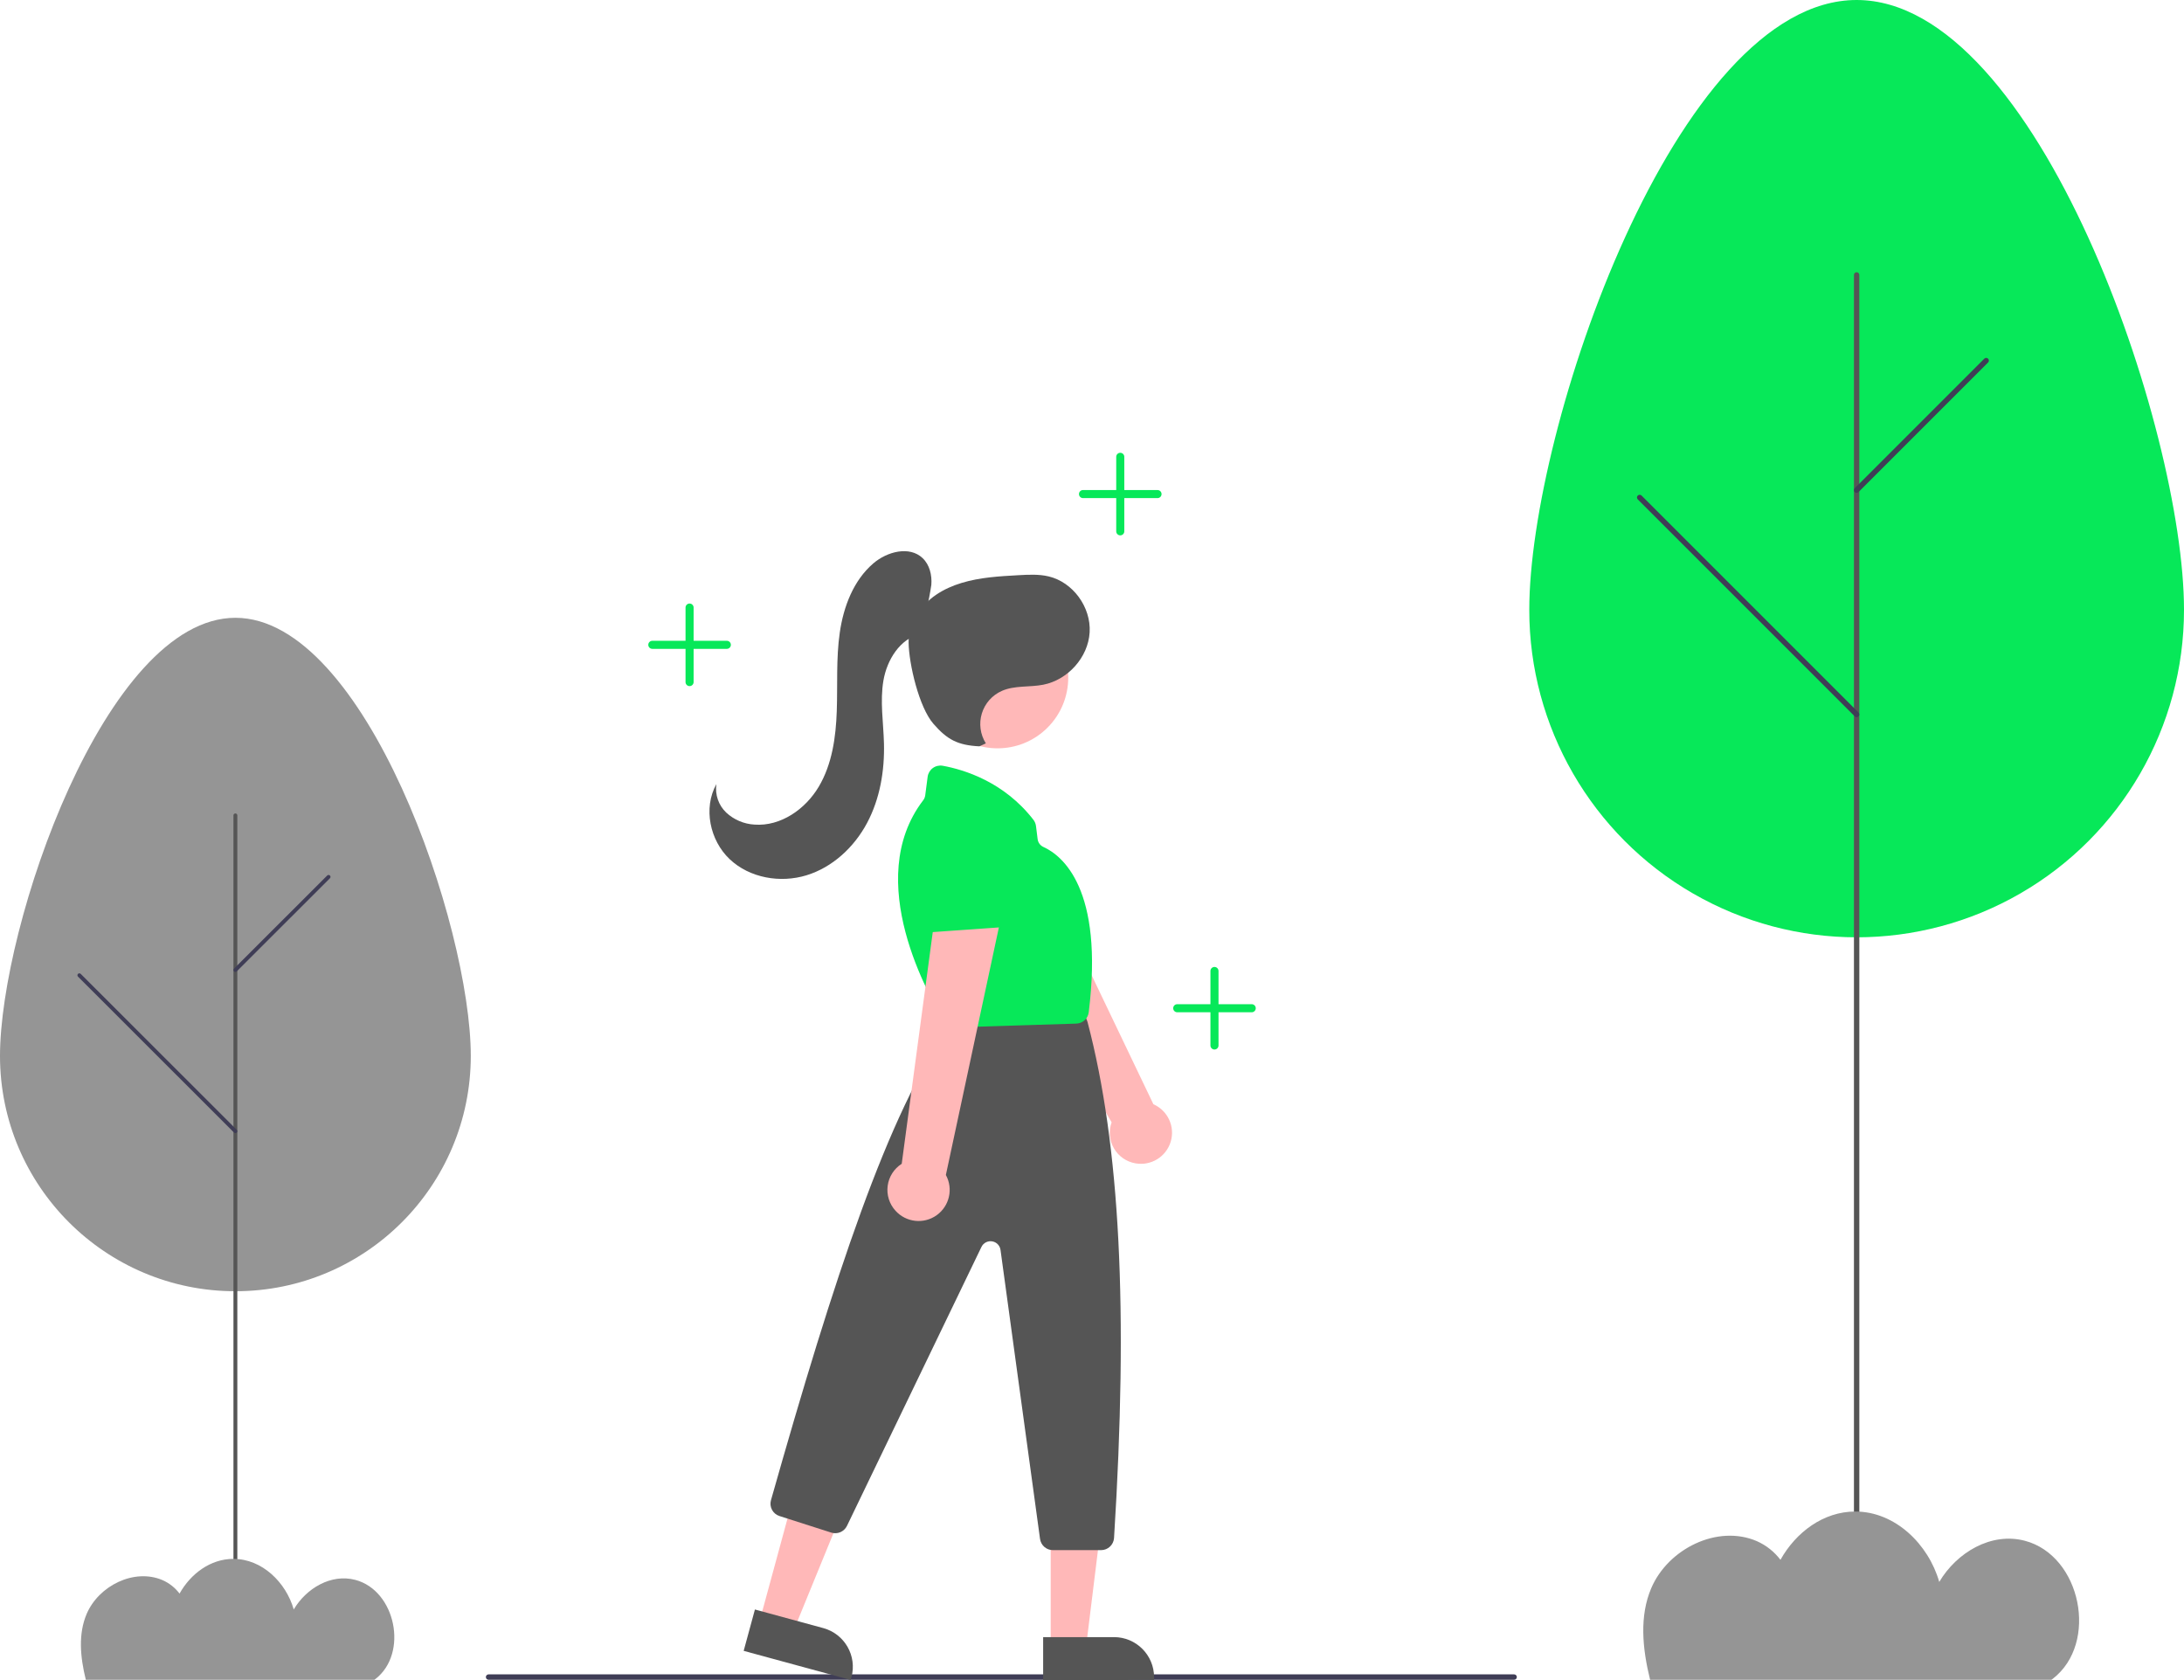 <?xml version="1.0" encoding="UTF-8" standalone="no"?><!-- Generator: Gravit.io --><svg xmlns="http://www.w3.org/2000/svg" xmlns:xlink="http://www.w3.org/1999/xlink" style="isolation:isolate" viewBox="0 0 597.226 459.38" width="597.226pt" height="459.38pt"><defs><clipPath id="_clipPath_k5Ciw8ZgFO0D6vyh7ZXYoFO4dLxqBr9x"><rect width="597.226" height="459.38"/></clipPath></defs><g clip-path="url(#_clipPath_k5Ciw8ZgFO0D6vyh7ZXYoFO4dLxqBr9x)"><g><path d=" M 310.5 318.109 C 308.034 317.685 305.881 316.191 304.622 314.028 C 303.363 311.865 303.127 309.255 303.977 306.901 L 266.861 242.707 L 284.405 237.186 L 315.404 301.949 C 319.351 303.678 321.381 308.084 320.13 312.207 C 318.879 316.33 314.742 318.865 310.5 318.109 L 310.5 318.109 Z " fill="rgb(255,184,184)"/><path d=" M 268.168 253.11 C 267.086 252.909 266.16 252.214 265.666 251.23 L 255.873 231.921 C 255.103 230.402 255.523 228.55 256.873 227.511 L 267.355 219.449 C 268.735 218.377 270.692 218.478 271.954 219.687 L 286.49 233.5 C 287.209 234.182 287.608 235.134 287.592 236.125 C 287.576 237.115 287.146 238.054 286.406 238.713 L 271.182 252.273 C 270.363 253.007 269.248 253.316 268.168 253.11 L 268.168 253.11 Z " fill="rgb(7,232,89)"/><path d=" M 597.226 166.758 C 597.226 117.318 557.147 0 507.707 0 C 458.267 0 418.189 117.318 418.189 166.758 C 418.179 198.746 435.24 228.308 462.941 244.305 C 490.641 260.301 524.773 260.301 552.474 244.305 C 580.175 228.308 597.235 198.746 597.226 166.758 L 597.226 166.758 Z " fill="rgb(7,232,89)"/><path d=" M 507.707 439.017 C 508.114 439.017 508.443 438.688 508.443 438.281 L 508.443 75.18 C 508.443 74.773 508.114 74.444 507.707 74.444 C 507.301 74.444 506.971 74.773 506.971 75.18 L 506.971 438.281 C 506.971 438.688 507.301 439.017 507.707 439.017 Z " fill="rgb(85,85,85)"/><path d=" M 507.707 134.763 C 507.903 134.763 508.09 134.686 508.228 134.547 L 543.659 99.116 C 543.944 98.828 543.942 98.364 543.656 98.078 C 543.37 97.792 542.906 97.791 542.618 98.075 L 507.187 133.506 C 506.976 133.717 506.913 134.034 507.027 134.309 C 507.141 134.584 507.41 134.763 507.707 134.763 L 507.707 134.763 Z " fill="rgb(63,61,86)"/><path d=" M 507.707 196.101 C 508.005 196.101 508.273 195.922 508.387 195.647 C 508.501 195.372 508.438 195.055 508.228 194.845 L 448.892 135.508 C 448.604 135.224 448.14 135.226 447.854 135.512 C 447.568 135.798 447.567 136.261 447.851 136.549 L 507.187 195.886 C 507.325 196.024 507.512 196.102 507.707 196.101 Z " fill="rgb(63,61,86)"/><path d=" M 561.363 459.036 C 561.235 459.135 561.101 459.223 560.972 459.32 L 451.226 459.32 C 449.075 450.607 448.316 441.885 451.528 434.311 C 456.104 423.518 469.649 416.78 480.417 421.415 C 482.969 422.543 485.191 424.302 486.875 426.525 C 491.084 418.992 498.632 413.313 507.345 413.319 C 518.261 413.327 527.337 422.254 530.299 432.565 C 535.069 424.515 544.489 418.889 553.697 421.309 C 569.099 425.357 573.963 449.298 561.363 459.036 Z " fill="rgb(149,149,149)"/><path d=" M 128.74 288.761 C 128.74 253.235 99.92 168.933 64.37 168.933 C 28.819 168.933 0 253.235 0 288.761 C 0.027 324.293 28.838 353.082 64.37 353.082 C 99.901 353.082 128.713 324.293 128.74 288.761 L 128.74 288.761 Z " fill="rgb(149,149,149)"/><path d=" M 64.37 445.26 C 64.51 445.26 64.645 445.204 64.744 445.105 C 64.843 445.006 64.899 444.871 64.899 444.731 L 64.899 222.955 C 64.898 222.664 64.661 222.428 64.37 222.428 C 64.078 222.428 63.842 222.664 63.84 222.955 L 63.84 444.731 C 63.841 444.871 63.896 445.006 63.996 445.105 C 64.095 445.204 64.229 445.26 64.37 445.26 L 64.37 445.26 Z " fill="rgb(85,85,85)"/><path d=" M 64.37 265.77 C 64.51 265.771 64.645 265.715 64.744 265.616 L 90.222 240.155 C 90.428 239.949 90.428 239.614 90.221 239.407 C 90.014 239.201 89.679 239.201 89.473 239.408 L 63.995 264.868 C 63.844 265.019 63.799 265.246 63.881 265.444 C 63.963 265.642 64.156 265.771 64.37 265.771 L 64.37 265.77 Z " fill="rgb(63,61,86)"/><path d=" M 64.37 309.847 C 64.584 309.847 64.777 309.718 64.859 309.521 C 64.941 309.323 64.895 309.095 64.744 308.944 L 22.077 266.306 C 21.871 266.099 21.536 266.099 21.329 266.306 C 21.122 266.512 21.122 266.847 21.329 267.054 L 63.995 309.692 C 64.095 309.791 64.229 309.847 64.37 309.847 L 64.37 309.847 Z " fill="rgb(63,61,86)"/><path d=" M 102.662 459.116 C 102.57 459.187 102.474 459.251 102.381 459.32 L 23.466 459.32 C 21.92 453.059 21.374 446.792 23.684 441.349 C 26.974 433.593 36.714 428.752 44.457 432.082 C 46.291 432.893 47.889 434.156 49.101 435.754 C 52.127 430.341 57.555 426.26 63.82 426.265 C 71.669 426.27 78.195 432.685 80.325 440.095 C 83.755 434.31 90.529 430.267 97.15 432.006 C 108.225 434.915 111.723 452.118 102.662 459.116 Z " fill="rgb(149,149,149)"/><path d=" M 133.6 459.32 L 414.05 459.32 C 414.457 459.32 414.786 458.99 414.786 458.584 C 414.786 458.177 414.457 457.848 414.05 457.848 L 133.6 457.848 C 133.194 457.848 132.864 458.177 132.864 458.584 C 132.864 458.99 133.194 459.32 133.6 459.32 L 133.6 459.32 Z " fill="rgb(63,61,86)"/><path d=" M 266.356 257.751 C 265.28 257.52 264.373 256.8 263.906 255.803 L 254.649 236.231 C 253.922 234.691 254.393 232.851 255.77 231.85 L 266.471 224.08 C 267.88 223.047 269.834 223.202 271.062 224.446 L 285.212 238.654 C 285.911 239.356 286.284 240.318 286.241 241.308 C 286.198 242.298 285.742 243.224 284.984 243.863 L 269.391 256.998 C 268.552 257.709 267.429 257.987 266.356 257.751 L 266.356 257.751 Z " fill="rgb(7,232,89)"/><path d=" M 207.709 443.312 L 217.022 445.845 L 231.227 411.13 L 217.483 407.391 L 207.709 443.312 L 207.709 443.312 Z " fill="rgb(255,184,184)"/><path d=" M 232.629 459.379 L 203.361 451.416 L 206.438 440.108 L 225.133 445.194 C 230.972 446.783 234.418 452.805 232.829 458.645 L 232.629 459.379 L 232.629 459.379 Z " fill="rgb(85,85,85)"/><path d=" M 287.322 450.418 L 296.973 450.417 L 301.565 413.191 L 287.32 413.191 L 287.322 450.418 L 287.322 450.418 Z " fill="rgb(255,184,184)"/><path d=" M 315.587 459.378 L 285.254 459.38 L 285.254 447.66 L 304.628 447.659 C 310.68 447.659 315.587 452.565 315.587 458.617 L 315.587 459.378 L 315.587 459.378 Z " fill="rgb(85,85,85)"/><path d=" M 259.111 198.966 C 251.565 191.42 251.565 179.168 259.111 171.622 C 266.657 164.076 278.91 164.076 286.455 171.622 C 294.001 179.168 294.001 191.42 286.455 198.966 C 278.91 206.512 266.657 206.512 259.111 198.966 Z " fill="rgb(255,184,184)"/><path d=" M 284.403 420.812 L 273.596 341.786 C 273.431 340.581 272.497 339.627 271.296 339.438 C 270.096 339.248 268.913 339.868 268.384 340.962 L 231.603 417.251 C 230.83 418.835 229.014 419.616 227.332 419.087 L 213.158 414.551 C 211.333 413.974 210.3 412.048 210.829 410.208 C 228.07 349.336 242.957 304.048 259.568 280.883 C 259.633 280.793 259.7 280.708 259.772 280.624 L 263.456 276.326 C 264.129 275.54 265.112 275.088 266.146 275.089 L 293.267 275.089 C 294.718 275.084 296.023 275.968 296.557 277.316 L 297.263 279.082 C 297.32 279.223 297.368 279.368 297.407 279.516 C 306.272 313.26 308.571 358.075 304.641 420.551 C 304.521 422.418 302.973 423.872 301.102 423.875 L 287.913 423.875 C 286.144 423.869 284.649 422.564 284.403 420.812 Z " fill="rgb(85,85,85)"/><path d=" M 258.257 279.278 L 258.257 279.278 C 254.35 273.025 235.705 240.721 252.441 218.842 C 252.742 218.455 252.935 217.996 253.003 217.511 L 253.666 212.423 C 253.79 211.462 254.302 210.594 255.083 210.021 C 255.865 209.448 256.847 209.221 257.8 209.392 C 263.618 210.451 274.575 213.78 282.6 224.175 C 282.983 224.676 283.225 225.27 283.3 225.896 L 283.743 229.439 C 283.856 230.387 284.457 231.206 285.327 231.599 C 290.445 233.923 301.899 242.979 297.722 276.784 C 297.516 278.523 296.065 279.848 294.315 279.897 L 261.37 280.937 C 261.333 280.937 261.296 280.938 261.259 280.938 C 260.04 280.937 258.907 280.311 258.257 279.278 Z " fill="rgb(7,232,89)"/><path d=" M 244.897 331.088 C 243.203 329.246 242.412 326.748 242.737 324.266 C 243.062 321.785 244.47 319.574 246.581 318.231 L 256.426 244.736 L 273.686 251.085 L 258.653 321.293 C 260.721 325.073 259.635 329.802 256.125 332.301 C 252.616 334.8 247.792 334.279 244.897 331.088 L 244.897 331.088 Z " fill="rgb(255,184,184)"/><path d=" M 251.104 253.769 C 250.37 252.949 250.062 251.832 250.272 250.752 L 254.318 229.482 C 254.637 227.81 256.101 226.6 257.804 226.603 L 271.028 226.625 C 272.776 226.62 274.263 227.897 274.523 229.625 L 277.59 249.441 C 277.742 250.42 277.476 251.418 276.858 252.192 C 276.241 252.967 275.326 253.447 274.338 253.516 L 254 254.948 C 252.904 255.028 251.832 254.592 251.104 253.769 L 251.104 253.769 Z " fill="rgb(7,232,89)"/><path d=" M 251.51 173.269 C 252.946 168.916 254.006 164.447 254.678 159.912 C 254.89 157.272 254.213 154.432 252.291 152.61 C 248.693 149.201 242.579 150.825 238.817 154.051 C 233.379 158.714 230.667 165.879 229.642 172.969 C 228.617 180.058 229.068 187.268 228.821 194.426 C 228.574 201.585 227.55 208.947 223.9 215.11 C 220.251 221.274 213.478 226.005 206.334 225.481 C 203.45 225.325 200.712 224.164 198.595 222.201 C 196.486 220.194 195.481 217.289 195.9 214.409 C 192.248 220.947 194.099 229.808 199.546 234.948 C 204.992 240.088 213.369 241.541 220.529 239.347 C 227.689 237.152 233.582 231.649 237.102 225.039 C 240.622 218.43 241.912 210.794 241.725 203.307 C 241.581 197.558 240.604 191.762 241.576 186.094 C 242.547 180.426 246.095 174.671 251.688 173.336 L 251.51 173.269 Z " fill="rgb(85,85,85)"/><path d=" M 269.586 203.269 C 268.05 200.834 267.649 197.851 268.488 195.097 C 269.327 192.343 271.322 190.09 273.955 188.925 C 277.46 187.374 281.516 187.967 285.278 187.231 C 292.019 185.911 297.568 179.754 297.969 172.897 C 298.369 166.039 293.421 159.186 286.735 157.611 C 284.068 156.983 281.287 157.13 278.551 157.282 C 275.924 157.427 273.294 157.573 270.679 157.873 C 265.505 158.466 260.272 159.718 255.966 162.647 C 251.66 165.576 248.408 170.426 248.464 175.634 C 248.527 181.577 251.33 193.408 255.229 197.895 C 258.99 202.224 261.853 203.784 267.823 204.079 L 269.586 203.269 Z " fill="rgb(85,85,85)"/><path d=" M 342.291 274.591 L 333.209 274.591 L 333.209 265.509 C 333.209 264.9 332.715 264.405 332.105 264.405 C 331.495 264.405 331.001 264.9 331.001 265.509 L 331.001 274.591 L 321.919 274.591 C 321.309 274.591 320.815 275.086 320.815 275.695 C 320.815 276.305 321.309 276.799 321.919 276.799 L 331.001 276.799 L 331.001 285.881 C 331.001 286.491 331.495 286.985 332.105 286.985 C 332.715 286.985 333.209 286.491 333.209 285.881 L 333.209 276.799 L 342.291 276.799 C 342.901 276.799 343.395 276.305 343.395 275.695 C 343.395 275.086 342.901 274.591 342.291 274.591 Z " fill="rgb(7,232,89)"/><path d=" M 316.528 133.998 L 307.446 133.998 L 307.446 124.916 C 307.446 124.306 306.952 123.812 306.342 123.812 C 305.732 123.812 305.238 124.306 305.238 124.916 L 305.238 133.998 L 296.156 133.998 C 295.546 133.998 295.052 134.492 295.052 135.102 C 295.052 135.712 295.546 136.206 296.156 136.206 L 305.238 136.206 L 305.238 145.288 C 305.238 145.898 305.732 146.392 306.342 146.392 C 306.952 146.392 307.446 145.898 307.446 145.288 L 307.446 136.206 L 316.528 136.206 C 317.138 136.206 317.632 135.712 317.632 135.102 C 317.632 134.492 317.138 133.998 316.528 133.998 Z " fill="rgb(7,232,89)"/><path d=" M 198.753 175.219 L 189.672 175.219 L 189.672 166.137 C 189.672 165.528 189.177 165.033 188.568 165.033 C 187.958 165.033 187.463 165.528 187.463 166.137 L 187.463 175.219 L 178.382 175.219 C 177.772 175.219 177.277 175.713 177.277 176.323 C 177.277 176.933 177.772 177.427 178.382 177.427 L 187.463 177.427 L 187.463 186.509 C 187.463 187.119 187.958 187.613 188.568 187.613 C 189.177 187.613 189.672 187.119 189.672 186.509 L 189.672 177.427 L 198.753 177.427 C 199.363 177.427 199.858 176.933 199.858 176.323 C 199.858 175.713 199.363 175.219 198.753 175.219 Z " fill="rgb(7,232,89)"/></g></g></svg>
